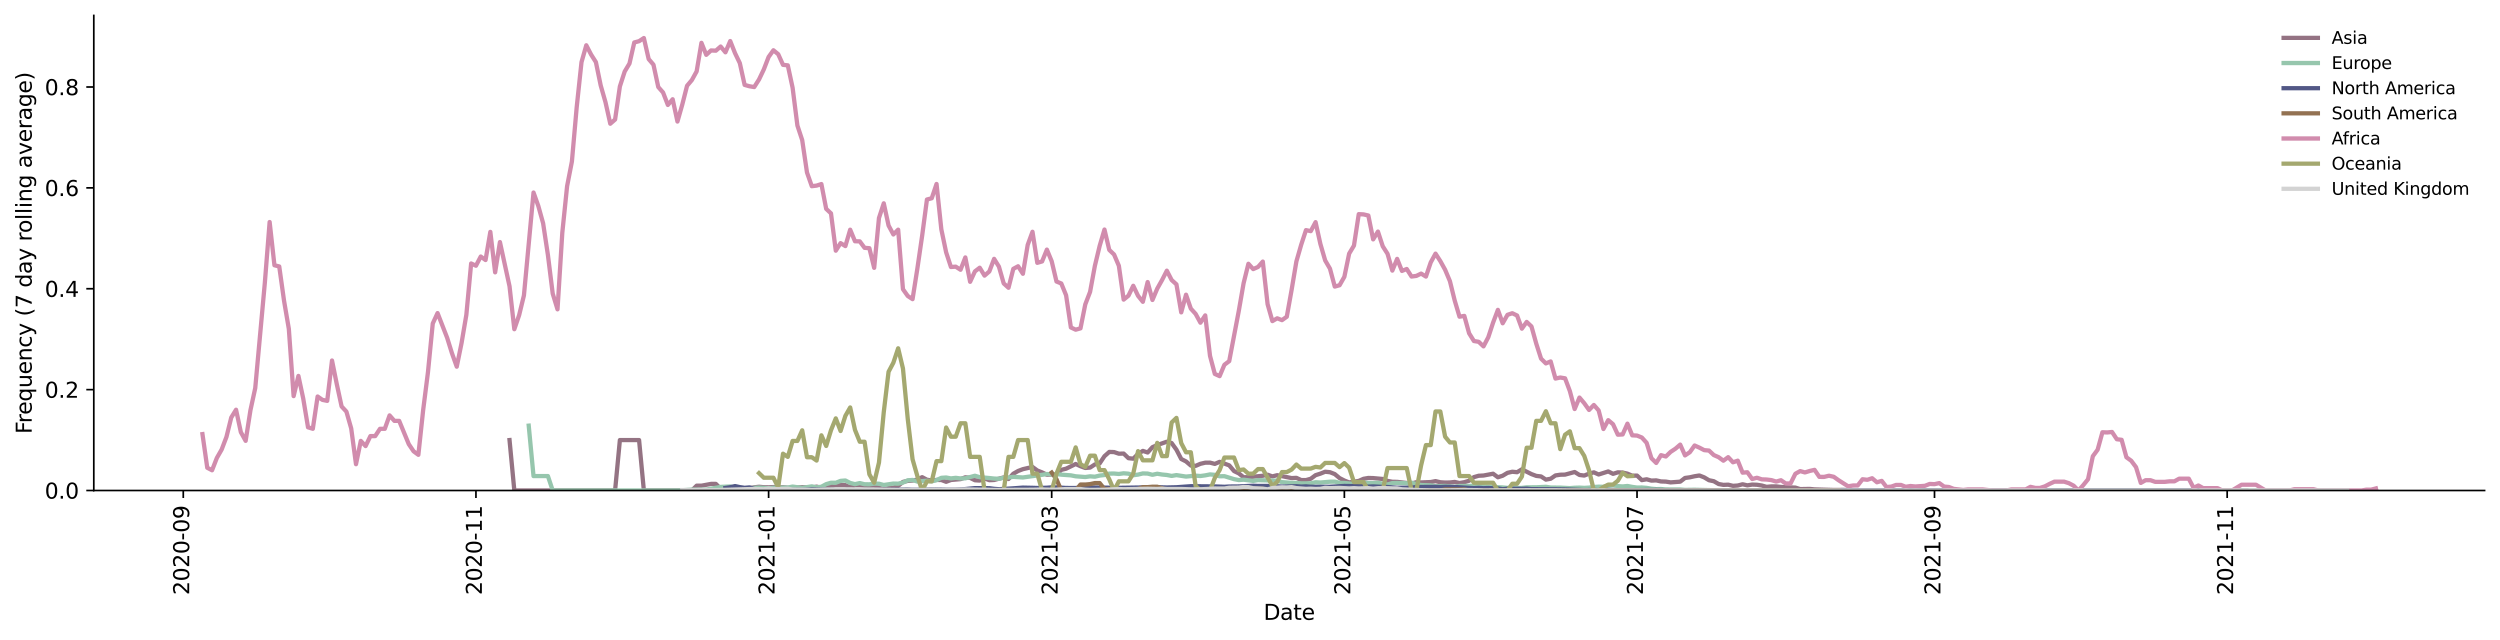 <?xml version="1.0" encoding="utf-8" standalone="no"?>
<!DOCTYPE svg PUBLIC "-//W3C//DTD SVG 1.1//EN"
  "http://www.w3.org/Graphics/SVG/1.1/DTD/svg11.dtd">
<svg height="298.621pt" version="1.1" viewBox="0 0 1166.981 298.621" width="1166.981pt" xmlns="http://www.w3.org/2000/svg" xmlns:xlink="http://www.w3.org/1999/xlink">
 <defs>
  <style type="text/css">*{stroke-linecap:butt;stroke-linejoin:round;}</style>
 </defs>
 <g id="figure_1">
  <g id="patch_1">
   <path d="M 0 298.621 
L 1166.981 298.621 
L 1166.981 0 
L 0 0 
z
" style="fill:#ffffff;"/>
  </g>
  <g id="axes_1">
   <g id="patch_2">
    <path d="M 43.781 228.96 
L 1159.781 228.96 
L 1159.781 7.2 
L 43.781 7.2 
z
" style="fill:#ffffff;"/>
   </g>
   <g id="matplotlib.axis_1">
    <g id="xtick_1">
     <g id="line2d_1">
      <defs>
       <path d="M 0 0 
L 0 3.5 
" id="m3c12683057" style="stroke:#000000;stroke-width:0.8;"/>
      </defs>
      <g>
       <use style="stroke:#000000;stroke-width:0.8;" x="85.55" xlink:href="#m3c12683057" y="228.96"/>
      </g>
     </g>
     <g id="text_1">
      <!-- 2020-09 -->
      <g transform="translate(88.309 277.743)rotate(-90)scale(0.1 -0.1)">
       <defs>
        <path d="M 1228 531 
L 3431 531 
L 3431 0 
L 469 0 
L 469 531 
Q 828 903 1448 1529 
Q 2069 2156 2228 2338 
Q 2531 2678 2651 2914 
Q 2772 3150 2772 3378 
Q 2772 3750 2511 3984 
Q 2250 4219 1831 4219 
Q 1534 4219 1204 4116 
Q 875 4013 500 3803 
L 500 4441 
Q 881 4594 1212 4672 
Q 1544 4750 1819 4750 
Q 2544 4750 2975 4387 
Q 3406 4025 3406 3419 
Q 3406 3131 3298 2873 
Q 3191 2616 2906 2266 
Q 2828 2175 2409 1742 
Q 1991 1309 1228 531 
z
" id="DejaVuSans-32" transform="scale(0.016)"/>
        <path d="M 2034 4250 
Q 1547 4250 1301 3770 
Q 1056 3291 1056 2328 
Q 1056 1369 1301 889 
Q 1547 409 2034 409 
Q 2525 409 2770 889 
Q 3016 1369 3016 2328 
Q 3016 3291 2770 3770 
Q 2525 4250 2034 4250 
z
M 2034 4750 
Q 2819 4750 3233 4129 
Q 3647 3509 3647 2328 
Q 3647 1150 3233 529 
Q 2819 -91 2034 -91 
Q 1250 -91 836 529 
Q 422 1150 422 2328 
Q 422 3509 836 4129 
Q 1250 4750 2034 4750 
z
" id="DejaVuSans-30" transform="scale(0.016)"/>
        <path d="M 313 2009 
L 1997 2009 
L 1997 1497 
L 313 1497 
L 313 2009 
z
" id="DejaVuSans-2d" transform="scale(0.016)"/>
        <path d="M 703 97 
L 703 672 
Q 941 559 1184 500 
Q 1428 441 1663 441 
Q 2288 441 2617 861 
Q 2947 1281 2994 2138 
Q 2813 1869 2534 1725 
Q 2256 1581 1919 1581 
Q 1219 1581 811 2004 
Q 403 2428 403 3163 
Q 403 3881 828 4315 
Q 1253 4750 1959 4750 
Q 2769 4750 3195 4129 
Q 3622 3509 3622 2328 
Q 3622 1225 3098 567 
Q 2575 -91 1691 -91 
Q 1453 -91 1209 -44 
Q 966 3 703 97 
z
M 1959 2075 
Q 2384 2075 2632 2365 
Q 2881 2656 2881 3163 
Q 2881 3666 2632 3958 
Q 2384 4250 1959 4250 
Q 1534 4250 1286 3958 
Q 1038 3666 1038 3163 
Q 1038 2656 1286 2365 
Q 1534 2075 1959 2075 
z
" id="DejaVuSans-39" transform="scale(0.016)"/>
       </defs>
       <use xlink:href="#DejaVuSans-32"/>
       <use x="63.623" xlink:href="#DejaVuSans-30"/>
       <use x="127.246" xlink:href="#DejaVuSans-32"/>
       <use x="190.869" xlink:href="#DejaVuSans-30"/>
       <use x="254.492" xlink:href="#DejaVuSans-2d"/>
       <use x="290.576" xlink:href="#DejaVuSans-30"/>
       <use x="354.199" xlink:href="#DejaVuSans-39"/>
      </g>
     </g>
    </g>
    <g id="xtick_2">
     <g id="line2d_2">
      <g>
       <use style="stroke:#000000;stroke-width:0.8;" x="222.167" xlink:href="#m3c12683057" y="228.96"/>
      </g>
     </g>
     <g id="text_2">
      <!-- 2020-11 -->
      <g transform="translate(224.926 277.743)rotate(-90)scale(0.1 -0.1)">
       <defs>
        <path d="M 794 531 
L 1825 531 
L 1825 4091 
L 703 3866 
L 703 4441 
L 1819 4666 
L 2450 4666 
L 2450 531 
L 3481 531 
L 3481 0 
L 794 0 
L 794 531 
z
" id="DejaVuSans-31" transform="scale(0.016)"/>
       </defs>
       <use xlink:href="#DejaVuSans-32"/>
       <use x="63.623" xlink:href="#DejaVuSans-30"/>
       <use x="127.246" xlink:href="#DejaVuSans-32"/>
       <use x="190.869" xlink:href="#DejaVuSans-30"/>
       <use x="254.492" xlink:href="#DejaVuSans-2d"/>
       <use x="290.576" xlink:href="#DejaVuSans-31"/>
       <use x="354.199" xlink:href="#DejaVuSans-31"/>
      </g>
     </g>
    </g>
    <g id="xtick_3">
     <g id="line2d_3">
      <g>
       <use style="stroke:#000000;stroke-width:0.8;" x="358.783" xlink:href="#m3c12683057" y="228.96"/>
      </g>
     </g>
     <g id="text_3">
      <!-- 2021-01 -->
      <g transform="translate(361.542 277.743)rotate(-90)scale(0.1 -0.1)">
       <use xlink:href="#DejaVuSans-32"/>
       <use x="63.623" xlink:href="#DejaVuSans-30"/>
       <use x="127.246" xlink:href="#DejaVuSans-32"/>
       <use x="190.869" xlink:href="#DejaVuSans-31"/>
       <use x="254.492" xlink:href="#DejaVuSans-2d"/>
       <use x="290.576" xlink:href="#DejaVuSans-30"/>
       <use x="354.199" xlink:href="#DejaVuSans-31"/>
      </g>
     </g>
    </g>
    <g id="xtick_4">
     <g id="line2d_4">
      <g>
       <use style="stroke:#000000;stroke-width:0.8;" x="490.92" xlink:href="#m3c12683057" y="228.96"/>
      </g>
     </g>
     <g id="text_4">
      <!-- 2021-03 -->
      <g transform="translate(493.68 277.743)rotate(-90)scale(0.1 -0.1)">
       <defs>
        <path d="M 2597 2516 
Q 3050 2419 3304 2112 
Q 3559 1806 3559 1356 
Q 3559 666 3084 287 
Q 2609 -91 1734 -91 
Q 1441 -91 1130 -33 
Q 819 25 488 141 
L 488 750 
Q 750 597 1062 519 
Q 1375 441 1716 441 
Q 2309 441 2620 675 
Q 2931 909 2931 1356 
Q 2931 1769 2642 2001 
Q 2353 2234 1838 2234 
L 1294 2234 
L 1294 2753 
L 1863 2753 
Q 2328 2753 2575 2939 
Q 2822 3125 2822 3475 
Q 2822 3834 2567 4026 
Q 2313 4219 1838 4219 
Q 1578 4219 1281 4162 
Q 984 4106 628 3988 
L 628 4550 
Q 988 4650 1302 4700 
Q 1616 4750 1894 4750 
Q 2613 4750 3031 4423 
Q 3450 4097 3450 3541 
Q 3450 3153 3228 2886 
Q 3006 2619 2597 2516 
z
" id="DejaVuSans-33" transform="scale(0.016)"/>
       </defs>
       <use xlink:href="#DejaVuSans-32"/>
       <use x="63.623" xlink:href="#DejaVuSans-30"/>
       <use x="127.246" xlink:href="#DejaVuSans-32"/>
       <use x="190.869" xlink:href="#DejaVuSans-31"/>
       <use x="254.492" xlink:href="#DejaVuSans-2d"/>
       <use x="290.576" xlink:href="#DejaVuSans-30"/>
       <use x="354.199" xlink:href="#DejaVuSans-33"/>
      </g>
     </g>
    </g>
    <g id="xtick_5">
     <g id="line2d_5">
      <g>
       <use style="stroke:#000000;stroke-width:0.8;" x="627.537" xlink:href="#m3c12683057" y="228.96"/>
      </g>
     </g>
     <g id="text_5">
      <!-- 2021-05 -->
      <g transform="translate(630.296 277.743)rotate(-90)scale(0.1 -0.1)">
       <defs>
        <path d="M 691 4666 
L 3169 4666 
L 3169 4134 
L 1269 4134 
L 1269 2991 
Q 1406 3038 1543 3061 
Q 1681 3084 1819 3084 
Q 2600 3084 3056 2656 
Q 3513 2228 3513 1497 
Q 3513 744 3044 326 
Q 2575 -91 1722 -91 
Q 1428 -91 1123 -41 
Q 819 9 494 109 
L 494 744 
Q 775 591 1075 516 
Q 1375 441 1709 441 
Q 2250 441 2565 725 
Q 2881 1009 2881 1497 
Q 2881 1984 2565 2268 
Q 2250 2553 1709 2553 
Q 1456 2553 1204 2497 
Q 953 2441 691 2322 
L 691 4666 
z
" id="DejaVuSans-35" transform="scale(0.016)"/>
       </defs>
       <use xlink:href="#DejaVuSans-32"/>
       <use x="63.623" xlink:href="#DejaVuSans-30"/>
       <use x="127.246" xlink:href="#DejaVuSans-32"/>
       <use x="190.869" xlink:href="#DejaVuSans-31"/>
       <use x="254.492" xlink:href="#DejaVuSans-2d"/>
       <use x="290.576" xlink:href="#DejaVuSans-30"/>
       <use x="354.199" xlink:href="#DejaVuSans-35"/>
      </g>
     </g>
    </g>
    <g id="xtick_6">
     <g id="line2d_6">
      <g>
       <use style="stroke:#000000;stroke-width:0.8;" x="764.153" xlink:href="#m3c12683057" y="228.96"/>
      </g>
     </g>
     <g id="text_6">
      <!-- 2021-07 -->
      <g transform="translate(766.913 277.743)rotate(-90)scale(0.1 -0.1)">
       <defs>
        <path d="M 525 4666 
L 3525 4666 
L 3525 4397 
L 1831 0 
L 1172 0 
L 2766 4134 
L 525 4134 
L 525 4666 
z
" id="DejaVuSans-37" transform="scale(0.016)"/>
       </defs>
       <use xlink:href="#DejaVuSans-32"/>
       <use x="63.623" xlink:href="#DejaVuSans-30"/>
       <use x="127.246" xlink:href="#DejaVuSans-32"/>
       <use x="190.869" xlink:href="#DejaVuSans-31"/>
       <use x="254.492" xlink:href="#DejaVuSans-2d"/>
       <use x="290.576" xlink:href="#DejaVuSans-30"/>
       <use x="354.199" xlink:href="#DejaVuSans-37"/>
      </g>
     </g>
    </g>
    <g id="xtick_7">
     <g id="line2d_7">
      <g>
       <use style="stroke:#000000;stroke-width:0.8;" x="903.009" xlink:href="#m3c12683057" y="228.96"/>
      </g>
     </g>
     <g id="text_7">
      <!-- 2021-09 -->
      <g transform="translate(905.769 277.743)rotate(-90)scale(0.1 -0.1)">
       <use xlink:href="#DejaVuSans-32"/>
       <use x="63.623" xlink:href="#DejaVuSans-30"/>
       <use x="127.246" xlink:href="#DejaVuSans-32"/>
       <use x="190.869" xlink:href="#DejaVuSans-31"/>
       <use x="254.492" xlink:href="#DejaVuSans-2d"/>
       <use x="290.576" xlink:href="#DejaVuSans-30"/>
       <use x="354.199" xlink:href="#DejaVuSans-39"/>
      </g>
     </g>
    </g>
    <g id="xtick_8">
     <g id="line2d_8">
      <g>
       <use style="stroke:#000000;stroke-width:0.8;" x="1039.626" xlink:href="#m3c12683057" y="228.96"/>
      </g>
     </g>
     <g id="text_8">
      <!-- 2021-11 -->
      <g transform="translate(1042.385 277.743)rotate(-90)scale(0.1 -0.1)">
       <use xlink:href="#DejaVuSans-32"/>
       <use x="63.623" xlink:href="#DejaVuSans-30"/>
       <use x="127.246" xlink:href="#DejaVuSans-32"/>
       <use x="190.869" xlink:href="#DejaVuSans-31"/>
       <use x="254.492" xlink:href="#DejaVuSans-2d"/>
       <use x="290.576" xlink:href="#DejaVuSans-31"/>
       <use x="354.199" xlink:href="#DejaVuSans-31"/>
      </g>
     </g>
    </g>
    <g id="text_9">
     <!-- Date -->
     <g transform="translate(589.83 289.341)scale(0.1 -0.1)">
      <defs>
       <path d="M 1259 4147 
L 1259 519 
L 2022 519 
Q 2988 519 3436 956 
Q 3884 1394 3884 2338 
Q 3884 3275 3436 3711 
Q 2988 4147 2022 4147 
L 1259 4147 
z
M 628 4666 
L 1925 4666 
Q 3281 4666 3915 4102 
Q 4550 3538 4550 2338 
Q 4550 1131 3912 565 
Q 3275 0 1925 0 
L 628 0 
L 628 4666 
z
" id="DejaVuSans-44" transform="scale(0.016)"/>
       <path d="M 2194 1759 
Q 1497 1759 1228 1600 
Q 959 1441 959 1056 
Q 959 750 1161 570 
Q 1363 391 1709 391 
Q 2188 391 2477 730 
Q 2766 1069 2766 1631 
L 2766 1759 
L 2194 1759 
z
M 3341 1997 
L 3341 0 
L 2766 0 
L 2766 531 
Q 2569 213 2275 61 
Q 1981 -91 1556 -91 
Q 1019 -91 701 211 
Q 384 513 384 1019 
Q 384 1609 779 1909 
Q 1175 2209 1959 2209 
L 2766 2209 
L 2766 2266 
Q 2766 2663 2505 2880 
Q 2244 3097 1772 3097 
Q 1472 3097 1187 3025 
Q 903 2953 641 2809 
L 641 3341 
Q 956 3463 1253 3523 
Q 1550 3584 1831 3584 
Q 2591 3584 2966 3190 
Q 3341 2797 3341 1997 
z
" id="DejaVuSans-61" transform="scale(0.016)"/>
       <path d="M 1172 4494 
L 1172 3500 
L 2356 3500 
L 2356 3053 
L 1172 3053 
L 1172 1153 
Q 1172 725 1289 603 
Q 1406 481 1766 481 
L 2356 481 
L 2356 0 
L 1766 0 
Q 1100 0 847 248 
Q 594 497 594 1153 
L 594 3053 
L 172 3053 
L 172 3500 
L 594 3500 
L 594 4494 
L 1172 4494 
z
" id="DejaVuSans-74" transform="scale(0.016)"/>
       <path d="M 3597 1894 
L 3597 1613 
L 953 1613 
Q 991 1019 1311 708 
Q 1631 397 2203 397 
Q 2534 397 2845 478 
Q 3156 559 3463 722 
L 3463 178 
Q 3153 47 2828 -22 
Q 2503 -91 2169 -91 
Q 1331 -91 842 396 
Q 353 884 353 1716 
Q 353 2575 817 3079 
Q 1281 3584 2069 3584 
Q 2775 3584 3186 3129 
Q 3597 2675 3597 1894 
z
M 3022 2063 
Q 3016 2534 2758 2815 
Q 2500 3097 2075 3097 
Q 1594 3097 1305 2825 
Q 1016 2553 972 2059 
L 3022 2063 
z
" id="DejaVuSans-65" transform="scale(0.016)"/>
      </defs>
      <use xlink:href="#DejaVuSans-44"/>
      <use x="77.002" xlink:href="#DejaVuSans-61"/>
      <use x="138.281" xlink:href="#DejaVuSans-74"/>
      <use x="177.49" xlink:href="#DejaVuSans-65"/>
     </g>
    </g>
   </g>
   <g id="matplotlib.axis_2">
    <g id="ytick_1">
     <g id="line2d_9">
      <defs>
       <path d="M 0 0 
L -3.5 0 
" id="m408c819dff" style="stroke:#000000;stroke-width:0.8;"/>
      </defs>
      <g>
       <use style="stroke:#000000;stroke-width:0.8;" x="43.781" xlink:href="#m408c819dff" y="228.96"/>
      </g>
     </g>
     <g id="text_10">
      <!-- 0.0 -->
      <g transform="translate(20.878 232.759)scale(0.1 -0.1)">
       <defs>
        <path d="M 684 794 
L 1344 794 
L 1344 0 
L 684 0 
L 684 794 
z
" id="DejaVuSans-2e" transform="scale(0.016)"/>
       </defs>
       <use xlink:href="#DejaVuSans-30"/>
       <use x="63.623" xlink:href="#DejaVuSans-2e"/>
       <use x="95.41" xlink:href="#DejaVuSans-30"/>
      </g>
     </g>
    </g>
    <g id="ytick_2">
     <g id="line2d_10">
      <g>
       <use style="stroke:#000000;stroke-width:0.8;" x="43.781" xlink:href="#m408c819dff" y="181.874"/>
      </g>
     </g>
     <g id="text_11">
      <!-- 0.2 -->
      <g transform="translate(20.878 185.673)scale(0.1 -0.1)">
       <use xlink:href="#DejaVuSans-30"/>
       <use x="63.623" xlink:href="#DejaVuSans-2e"/>
       <use x="95.41" xlink:href="#DejaVuSans-32"/>
      </g>
     </g>
    </g>
    <g id="ytick_3">
     <g id="line2d_11">
      <g>
       <use style="stroke:#000000;stroke-width:0.8;" x="43.781" xlink:href="#m408c819dff" y="134.788"/>
      </g>
     </g>
     <g id="text_12">
      <!-- 0.4 -->
      <g transform="translate(20.878 138.587)scale(0.1 -0.1)">
       <defs>
        <path d="M 2419 4116 
L 825 1625 
L 2419 1625 
L 2419 4116 
z
M 2253 4666 
L 3047 4666 
L 3047 1625 
L 3713 1625 
L 3713 1100 
L 3047 1100 
L 3047 0 
L 2419 0 
L 2419 1100 
L 313 1100 
L 313 1709 
L 2253 4666 
z
" id="DejaVuSans-34" transform="scale(0.016)"/>
       </defs>
       <use xlink:href="#DejaVuSans-30"/>
       <use x="63.623" xlink:href="#DejaVuSans-2e"/>
       <use x="95.41" xlink:href="#DejaVuSans-34"/>
      </g>
     </g>
    </g>
    <g id="ytick_4">
     <g id="line2d_12">
      <g>
       <use style="stroke:#000000;stroke-width:0.8;" x="43.781" xlink:href="#m408c819dff" y="87.702"/>
      </g>
     </g>
     <g id="text_13">
      <!-- 0.6 -->
      <g transform="translate(20.878 91.501)scale(0.1 -0.1)">
       <defs>
        <path d="M 2113 2584 
Q 1688 2584 1439 2293 
Q 1191 2003 1191 1497 
Q 1191 994 1439 701 
Q 1688 409 2113 409 
Q 2538 409 2786 701 
Q 3034 994 3034 1497 
Q 3034 2003 2786 2293 
Q 2538 2584 2113 2584 
z
M 3366 4563 
L 3366 3988 
Q 3128 4100 2886 4159 
Q 2644 4219 2406 4219 
Q 1781 4219 1451 3797 
Q 1122 3375 1075 2522 
Q 1259 2794 1537 2939 
Q 1816 3084 2150 3084 
Q 2853 3084 3261 2657 
Q 3669 2231 3669 1497 
Q 3669 778 3244 343 
Q 2819 -91 2113 -91 
Q 1303 -91 875 529 
Q 447 1150 447 2328 
Q 447 3434 972 4092 
Q 1497 4750 2381 4750 
Q 2619 4750 2861 4703 
Q 3103 4656 3366 4563 
z
" id="DejaVuSans-36" transform="scale(0.016)"/>
       </defs>
       <use xlink:href="#DejaVuSans-30"/>
       <use x="63.623" xlink:href="#DejaVuSans-2e"/>
       <use x="95.41" xlink:href="#DejaVuSans-36"/>
      </g>
     </g>
    </g>
    <g id="ytick_5">
     <g id="line2d_13">
      <g>
       <use style="stroke:#000000;stroke-width:0.8;" x="43.781" xlink:href="#m408c819dff" y="40.616"/>
      </g>
     </g>
     <g id="text_14">
      <!-- 0.8 -->
      <g transform="translate(20.878 44.415)scale(0.1 -0.1)">
       <defs>
        <path d="M 2034 2216 
Q 1584 2216 1326 1975 
Q 1069 1734 1069 1313 
Q 1069 891 1326 650 
Q 1584 409 2034 409 
Q 2484 409 2743 651 
Q 3003 894 3003 1313 
Q 3003 1734 2745 1975 
Q 2488 2216 2034 2216 
z
M 1403 2484 
Q 997 2584 770 2862 
Q 544 3141 544 3541 
Q 544 4100 942 4425 
Q 1341 4750 2034 4750 
Q 2731 4750 3128 4425 
Q 3525 4100 3525 3541 
Q 3525 3141 3298 2862 
Q 3072 2584 2669 2484 
Q 3125 2378 3379 2068 
Q 3634 1759 3634 1313 
Q 3634 634 3220 271 
Q 2806 -91 2034 -91 
Q 1263 -91 848 271 
Q 434 634 434 1313 
Q 434 1759 690 2068 
Q 947 2378 1403 2484 
z
M 1172 3481 
Q 1172 3119 1398 2916 
Q 1625 2713 2034 2713 
Q 2441 2713 2670 2916 
Q 2900 3119 2900 3481 
Q 2900 3844 2670 4047 
Q 2441 4250 2034 4250 
Q 1625 4250 1398 4047 
Q 1172 3844 1172 3481 
z
" id="DejaVuSans-38" transform="scale(0.016)"/>
       </defs>
       <use xlink:href="#DejaVuSans-30"/>
       <use x="63.623" xlink:href="#DejaVuSans-2e"/>
       <use x="95.41" xlink:href="#DejaVuSans-38"/>
      </g>
     </g>
    </g>
    <g id="text_15">
     <!-- Frequency (7 day rolling average) -->
     <g transform="translate(14.798 202.529)rotate(-90)scale(0.1 -0.1)">
      <defs>
       <path d="M 628 4666 
L 3309 4666 
L 3309 4134 
L 1259 4134 
L 1259 2759 
L 3109 2759 
L 3109 2228 
L 1259 2228 
L 1259 0 
L 628 0 
L 628 4666 
z
" id="DejaVuSans-46" transform="scale(0.016)"/>
       <path d="M 2631 2963 
Q 2534 3019 2420 3045 
Q 2306 3072 2169 3072 
Q 1681 3072 1420 2755 
Q 1159 2438 1159 1844 
L 1159 0 
L 581 0 
L 581 3500 
L 1159 3500 
L 1159 2956 
Q 1341 3275 1631 3429 
Q 1922 3584 2338 3584 
Q 2397 3584 2469 3576 
Q 2541 3569 2628 3553 
L 2631 2963 
z
" id="DejaVuSans-72" transform="scale(0.016)"/>
       <path d="M 947 1747 
Q 947 1113 1208 752 
Q 1469 391 1925 391 
Q 2381 391 2643 752 
Q 2906 1113 2906 1747 
Q 2906 2381 2643 2742 
Q 2381 3103 1925 3103 
Q 1469 3103 1208 2742 
Q 947 2381 947 1747 
z
M 2906 525 
Q 2725 213 2448 61 
Q 2172 -91 1784 -91 
Q 1150 -91 751 415 
Q 353 922 353 1747 
Q 353 2572 751 3078 
Q 1150 3584 1784 3584 
Q 2172 3584 2448 3432 
Q 2725 3281 2906 2969 
L 2906 3500 
L 3481 3500 
L 3481 -1331 
L 2906 -1331 
L 2906 525 
z
" id="DejaVuSans-71" transform="scale(0.016)"/>
       <path d="M 544 1381 
L 544 3500 
L 1119 3500 
L 1119 1403 
Q 1119 906 1312 657 
Q 1506 409 1894 409 
Q 2359 409 2629 706 
Q 2900 1003 2900 1516 
L 2900 3500 
L 3475 3500 
L 3475 0 
L 2900 0 
L 2900 538 
Q 2691 219 2414 64 
Q 2138 -91 1772 -91 
Q 1169 -91 856 284 
Q 544 659 544 1381 
z
M 1991 3584 
L 1991 3584 
z
" id="DejaVuSans-75" transform="scale(0.016)"/>
       <path d="M 3513 2113 
L 3513 0 
L 2938 0 
L 2938 2094 
Q 2938 2591 2744 2837 
Q 2550 3084 2163 3084 
Q 1697 3084 1428 2787 
Q 1159 2491 1159 1978 
L 1159 0 
L 581 0 
L 581 3500 
L 1159 3500 
L 1159 2956 
Q 1366 3272 1645 3428 
Q 1925 3584 2291 3584 
Q 2894 3584 3203 3211 
Q 3513 2838 3513 2113 
z
" id="DejaVuSans-6e" transform="scale(0.016)"/>
       <path d="M 3122 3366 
L 3122 2828 
Q 2878 2963 2633 3030 
Q 2388 3097 2138 3097 
Q 1578 3097 1268 2742 
Q 959 2388 959 1747 
Q 959 1106 1268 751 
Q 1578 397 2138 397 
Q 2388 397 2633 464 
Q 2878 531 3122 666 
L 3122 134 
Q 2881 22 2623 -34 
Q 2366 -91 2075 -91 
Q 1284 -91 818 406 
Q 353 903 353 1747 
Q 353 2603 823 3093 
Q 1294 3584 2113 3584 
Q 2378 3584 2631 3529 
Q 2884 3475 3122 3366 
z
" id="DejaVuSans-63" transform="scale(0.016)"/>
       <path d="M 2059 -325 
Q 1816 -950 1584 -1140 
Q 1353 -1331 966 -1331 
L 506 -1331 
L 506 -850 
L 844 -850 
Q 1081 -850 1212 -737 
Q 1344 -625 1503 -206 
L 1606 56 
L 191 3500 
L 800 3500 
L 1894 763 
L 2988 3500 
L 3597 3500 
L 2059 -325 
z
" id="DejaVuSans-79" transform="scale(0.016)"/>
       <path id="DejaVuSans-20" transform="scale(0.016)"/>
       <path d="M 1984 4856 
Q 1566 4138 1362 3434 
Q 1159 2731 1159 2009 
Q 1159 1288 1364 580 
Q 1569 -128 1984 -844 
L 1484 -844 
Q 1016 -109 783 600 
Q 550 1309 550 2009 
Q 550 2706 781 3412 
Q 1013 4119 1484 4856 
L 1984 4856 
z
" id="DejaVuSans-28" transform="scale(0.016)"/>
       <path d="M 2906 2969 
L 2906 4863 
L 3481 4863 
L 3481 0 
L 2906 0 
L 2906 525 
Q 2725 213 2448 61 
Q 2172 -91 1784 -91 
Q 1150 -91 751 415 
Q 353 922 353 1747 
Q 353 2572 751 3078 
Q 1150 3584 1784 3584 
Q 2172 3584 2448 3432 
Q 2725 3281 2906 2969 
z
M 947 1747 
Q 947 1113 1208 752 
Q 1469 391 1925 391 
Q 2381 391 2643 752 
Q 2906 1113 2906 1747 
Q 2906 2381 2643 2742 
Q 2381 3103 1925 3103 
Q 1469 3103 1208 2742 
Q 947 2381 947 1747 
z
" id="DejaVuSans-64" transform="scale(0.016)"/>
       <path d="M 1959 3097 
Q 1497 3097 1228 2736 
Q 959 2375 959 1747 
Q 959 1119 1226 758 
Q 1494 397 1959 397 
Q 2419 397 2687 759 
Q 2956 1122 2956 1747 
Q 2956 2369 2687 2733 
Q 2419 3097 1959 3097 
z
M 1959 3584 
Q 2709 3584 3137 3096 
Q 3566 2609 3566 1747 
Q 3566 888 3137 398 
Q 2709 -91 1959 -91 
Q 1206 -91 779 398 
Q 353 888 353 1747 
Q 353 2609 779 3096 
Q 1206 3584 1959 3584 
z
" id="DejaVuSans-6f" transform="scale(0.016)"/>
       <path d="M 603 4863 
L 1178 4863 
L 1178 0 
L 603 0 
L 603 4863 
z
" id="DejaVuSans-6c" transform="scale(0.016)"/>
       <path d="M 603 3500 
L 1178 3500 
L 1178 0 
L 603 0 
L 603 3500 
z
M 603 4863 
L 1178 4863 
L 1178 4134 
L 603 4134 
L 603 4863 
z
" id="DejaVuSans-69" transform="scale(0.016)"/>
       <path d="M 2906 1791 
Q 2906 2416 2648 2759 
Q 2391 3103 1925 3103 
Q 1463 3103 1205 2759 
Q 947 2416 947 1791 
Q 947 1169 1205 825 
Q 1463 481 1925 481 
Q 2391 481 2648 825 
Q 2906 1169 2906 1791 
z
M 3481 434 
Q 3481 -459 3084 -895 
Q 2688 -1331 1869 -1331 
Q 1566 -1331 1297 -1286 
Q 1028 -1241 775 -1147 
L 775 -588 
Q 1028 -725 1275 -790 
Q 1522 -856 1778 -856 
Q 2344 -856 2625 -561 
Q 2906 -266 2906 331 
L 2906 616 
Q 2728 306 2450 153 
Q 2172 0 1784 0 
Q 1141 0 747 490 
Q 353 981 353 1791 
Q 353 2603 747 3093 
Q 1141 3584 1784 3584 
Q 2172 3584 2450 3431 
Q 2728 3278 2906 2969 
L 2906 3500 
L 3481 3500 
L 3481 434 
z
" id="DejaVuSans-67" transform="scale(0.016)"/>
       <path d="M 191 3500 
L 800 3500 
L 1894 563 
L 2988 3500 
L 3597 3500 
L 2284 0 
L 1503 0 
L 191 3500 
z
" id="DejaVuSans-76" transform="scale(0.016)"/>
       <path d="M 513 4856 
L 1013 4856 
Q 1481 4119 1714 3412 
Q 1947 2706 1947 2009 
Q 1947 1309 1714 600 
Q 1481 -109 1013 -844 
L 513 -844 
Q 928 -128 1133 580 
Q 1338 1288 1338 2009 
Q 1338 2731 1133 3434 
Q 928 4138 513 4856 
z
" id="DejaVuSans-29" transform="scale(0.016)"/>
      </defs>
      <use xlink:href="#DejaVuSans-46"/>
      <use x="50.27" xlink:href="#DejaVuSans-72"/>
      <use x="89.133" xlink:href="#DejaVuSans-65"/>
      <use x="150.656" xlink:href="#DejaVuSans-71"/>
      <use x="214.133" xlink:href="#DejaVuSans-75"/>
      <use x="277.512" xlink:href="#DejaVuSans-65"/>
      <use x="339.035" xlink:href="#DejaVuSans-6e"/>
      <use x="402.414" xlink:href="#DejaVuSans-63"/>
      <use x="457.395" xlink:href="#DejaVuSans-79"/>
      <use x="516.574" xlink:href="#DejaVuSans-20"/>
      <use x="548.361" xlink:href="#DejaVuSans-28"/>
      <use x="587.375" xlink:href="#DejaVuSans-37"/>
      <use x="650.998" xlink:href="#DejaVuSans-20"/>
      <use x="682.785" xlink:href="#DejaVuSans-64"/>
      <use x="746.262" xlink:href="#DejaVuSans-61"/>
      <use x="807.541" xlink:href="#DejaVuSans-79"/>
      <use x="866.721" xlink:href="#DejaVuSans-20"/>
      <use x="898.508" xlink:href="#DejaVuSans-72"/>
      <use x="937.371" xlink:href="#DejaVuSans-6f"/>
      <use x="998.553" xlink:href="#DejaVuSans-6c"/>
      <use x="1026.336" xlink:href="#DejaVuSans-6c"/>
      <use x="1054.119" xlink:href="#DejaVuSans-69"/>
      <use x="1081.902" xlink:href="#DejaVuSans-6e"/>
      <use x="1145.281" xlink:href="#DejaVuSans-67"/>
      <use x="1208.758" xlink:href="#DejaVuSans-20"/>
      <use x="1240.545" xlink:href="#DejaVuSans-61"/>
      <use x="1301.824" xlink:href="#DejaVuSans-76"/>
      <use x="1361.004" xlink:href="#DejaVuSans-65"/>
      <use x="1422.527" xlink:href="#DejaVuSans-72"/>
      <use x="1463.641" xlink:href="#DejaVuSans-61"/>
      <use x="1524.92" xlink:href="#DejaVuSans-67"/>
      <use x="1588.396" xlink:href="#DejaVuSans-65"/>
      <use x="1649.92" xlink:href="#DejaVuSans-29"/>
     </g>
    </g>
   </g>
   <g id="line2d_14">
    <path clip-path="url(#p6b4d094200)" d="M 237.844 205.417 
L 240.083 228.96 
L 287.115 228.96 
L 289.355 205.417 
L 298.313 205.417 
L 300.553 228.96 
L 322.949 228.96 
L 325.189 226.718 
L 327.428 226.718 
L 331.908 225.884 
L 334.147 225.884 
L 336.387 228.126 
L 338.627 228.126 
L 343.106 228.96 
L 345.345 228.412 
L 347.585 228.006 
L 349.825 227.892 
L 352.064 227.477 
L 354.304 227.218 
L 356.543 227.433 
L 358.783 227.479 
L 361.023 227.356 
L 363.262 227.468 
L 365.502 227.45 
L 367.742 227.697 
L 369.981 228.058 
L 372.221 227.592 
L 374.46 227.406 
L 378.94 227.642 
L 381.179 227.151 
L 383.419 227.712 
L 385.658 226.97 
L 387.898 227.097 
L 390.138 226.31 
L 392.377 226.453 
L 394.617 226.438 
L 396.857 227.512 
L 399.096 226.556 
L 401.336 226.538 
L 403.575 226.8 
L 408.055 226.742 
L 410.294 227.697 
L 412.534 228.246 
L 414.773 227.861 
L 417.013 227.61 
L 419.253 226.808 
L 421.492 224.952 
L 423.732 224.478 
L 425.971 224.307 
L 428.211 223.868 
L 430.451 222.741 
L 432.69 223.941 
L 434.93 224.287 
L 437.17 224.033 
L 439.409 224.053 
L 441.649 224.9 
L 443.888 224.047 
L 448.368 223.654 
L 450.607 222.805 
L 452.847 223.065 
L 455.086 224.178 
L 457.326 224.319 
L 459.566 223.332 
L 461.805 224.145 
L 464.045 224.054 
L 468.524 222.86 
L 470.764 223.596 
L 473.003 221.135 
L 475.243 219.855 
L 477.483 219.001 
L 481.962 217.976 
L 484.201 219.621 
L 486.441 220.512 
L 488.681 221.594 
L 490.92 221.5 
L 493.16 221.568 
L 495.4 219.326 
L 497.639 218.783 
L 502.118 216.598 
L 504.358 217.623 
L 506.598 218.445 
L 508.837 218.265 
L 511.077 216.801 
L 513.316 216.305 
L 515.556 212.951 
L 517.796 210.959 
L 520.035 211.026 
L 522.275 211.783 
L 524.515 211.722 
L 526.754 213.87 
L 528.994 214.114 
L 531.233 211.899 
L 533.473 210.476 
L 535.713 211.22 
L 537.952 208.739 
L 540.192 207.753 
L 544.671 206.186 
L 546.911 206.815 
L 549.15 209.921 
L 551.39 214.263 
L 553.63 215.396 
L 555.869 217.314 
L 558.109 217.458 
L 560.348 216.502 
L 562.588 215.982 
L 564.828 215.956 
L 567.067 216.547 
L 569.307 215.594 
L 573.786 217.224 
L 576.026 219.88 
L 578.265 220.973 
L 580.505 222.779 
L 582.745 222.746 
L 589.463 222.085 
L 591.703 221.599 
L 593.943 222.383 
L 596.182 221.811 
L 602.901 223.169 
L 605.141 223.059 
L 607.38 224.09 
L 609.62 224.105 
L 611.86 223.478 
L 614.099 221.81 
L 616.339 221.1 
L 618.578 220.201 
L 620.818 220.424 
L 623.058 221.302 
L 625.297 223.171 
L 627.537 224.311 
L 629.776 225.203 
L 634.256 224.491 
L 636.495 223.503 
L 638.735 223.111 
L 640.975 223.173 
L 645.454 223.583 
L 647.693 224.479 
L 649.933 224.89 
L 652.173 224.933 
L 658.891 225.71 
L 661.131 225.099 
L 663.371 225.196 
L 667.85 225.018 
L 670.089 224.586 
L 672.329 225.112 
L 674.569 225.258 
L 676.808 225.218 
L 679.048 224.966 
L 681.288 225.479 
L 683.527 225.078 
L 685.767 224.414 
L 688.006 222.716 
L 690.246 222.076 
L 692.486 221.97 
L 696.965 221.131 
L 699.204 222.783 
L 701.444 222.06 
L 703.684 220.72 
L 705.923 220.21 
L 708.163 220.417 
L 710.403 219.081 
L 714.882 221.313 
L 717.121 222.146 
L 719.361 222.403 
L 721.601 223.876 
L 723.84 223.476 
L 726.08 221.933 
L 728.319 221.596 
L 730.559 221.545 
L 735.038 220.331 
L 737.278 221.707 
L 739.518 221.987 
L 741.757 221.097 
L 743.997 220.485 
L 746.236 221.486 
L 750.716 220.067 
L 752.955 221.185 
L 755.195 220.486 
L 757.434 220.592 
L 759.674 221.098 
L 761.914 222.057 
L 764.153 222.004 
L 766.393 224.114 
L 768.633 223.731 
L 770.872 224.342 
L 773.112 224.243 
L 775.351 224.738 
L 777.591 224.814 
L 779.831 225.172 
L 784.31 224.842 
L 786.549 223.108 
L 788.789 222.805 
L 791.029 222.308 
L 793.268 221.953 
L 795.508 222.835 
L 797.748 224.172 
L 799.987 224.631 
L 802.227 225.931 
L 804.466 226.34 
L 806.706 226.246 
L 808.946 226.786 
L 811.185 226.637 
L 813.425 226.057 
L 815.664 226.56 
L 817.904 226.199 
L 820.144 226.284 
L 822.383 226.637 
L 824.623 227.26 
L 826.863 227.053 
L 829.102 227.049 
L 831.342 227.312 
L 838.061 227.615 
L 840.3 228.307 
L 844.779 228.222 
L 847.019 228.443 
L 855.978 228.705 
L 860.457 228.678 
L 871.655 228.88 
L 882.853 228.873 
L 903.009 228.96 
L 920.926 228.854 
L 923.166 228.912 
L 927.645 228.863 
L 1048.584 228.873 
L 1048.584 228.873 
" style="fill:none;stroke:#947383;stroke-linecap:square;stroke-width:2;"/>
   </g>
   <g id="line2d_15">
    <path clip-path="url(#p6b4d094200)" d="M 246.802 198.69 
L 249.042 222.233 
L 255.761 222.233 
L 258 228.96 
L 316.23 228.96 
L 322.949 228.549 
L 329.668 228.521 
L 336.387 227.287 
L 340.866 227.073 
L 343.106 227.736 
L 347.585 228.101 
L 352.064 227.705 
L 354.304 227.573 
L 358.783 227.885 
L 361.023 227.664 
L 367.742 227.57 
L 369.981 227.129 
L 374.46 227.735 
L 378.94 227.027 
L 381.179 227.496 
L 383.419 227.203 
L 385.658 225.998 
L 387.898 225.342 
L 390.138 225.357 
L 392.377 224.474 
L 394.617 224.289 
L 396.857 225.441 
L 399.096 226.005 
L 401.336 225.494 
L 403.575 226.054 
L 405.815 226.077 
L 408.055 225.758 
L 410.294 225.797 
L 412.534 226.389 
L 417.013 225.725 
L 419.253 225.776 
L 421.492 225.269 
L 423.732 224.202 
L 425.971 224.031 
L 428.211 224.787 
L 432.69 224.385 
L 434.93 224.696 
L 437.17 224.122 
L 439.409 223.046 
L 441.649 222.901 
L 443.888 223.317 
L 446.128 223.051 
L 448.368 223.335 
L 450.607 223.278 
L 455.086 222.074 
L 457.326 222.736 
L 461.805 223.141 
L 464.045 223.386 
L 466.285 223.49 
L 468.524 223.016 
L 470.764 222.864 
L 473.003 222.599 
L 477.483 222.878 
L 486.441 221.642 
L 488.681 221.269 
L 490.92 221.457 
L 493.16 221.252 
L 495.4 221.572 
L 499.879 221.889 
L 502.118 222.334 
L 506.598 222.673 
L 508.837 222.351 
L 511.077 222.52 
L 513.316 221.995 
L 515.556 221.738 
L 517.796 221.07 
L 520.035 221.047 
L 522.275 221.241 
L 524.515 220.932 
L 526.754 221.114 
L 528.994 221.825 
L 531.233 221.536 
L 533.473 220.993 
L 535.713 221.06 
L 537.952 221.632 
L 540.192 221.138 
L 542.431 221.507 
L 544.671 221.718 
L 546.911 222.156 
L 549.15 221.776 
L 553.63 222.461 
L 558.109 222.032 
L 560.348 222.203 
L 562.588 221.897 
L 564.828 221.451 
L 567.067 221.655 
L 569.307 222.325 
L 571.546 222.277 
L 576.026 223.66 
L 578.265 224.085 
L 580.505 223.924 
L 584.984 224.48 
L 587.224 224.122 
L 596.182 224.376 
L 598.422 225.063 
L 602.901 225.405 
L 605.141 225.442 
L 607.38 225.617 
L 611.86 225.594 
L 614.099 225.112 
L 616.339 225.241 
L 620.818 224.859 
L 623.058 224.829 
L 625.297 225.399 
L 627.537 225.448 
L 632.016 225.896 
L 636.495 225.37 
L 640.975 225.522 
L 643.214 225.373 
L 647.693 226.162 
L 649.933 225.497 
L 652.173 225.433 
L 656.652 225.565 
L 658.891 225.281 
L 661.131 226.03 
L 663.371 226.406 
L 667.85 226.565 
L 670.089 226.954 
L 674.569 226.821 
L 679.048 227.294 
L 681.288 226.871 
L 685.767 226.831 
L 690.246 226.695 
L 694.725 227.215 
L 701.444 227.533 
L 703.684 227.746 
L 705.923 227.71 
L 708.163 227.815 
L 710.403 227.748 
L 712.642 227.485 
L 717.121 227.461 
L 721.601 227.241 
L 723.84 227.568 
L 728.319 227.618 
L 732.799 227.852 
L 735.038 227.674 
L 737.278 227.615 
L 739.518 227.736 
L 741.757 227.609 
L 743.997 227.325 
L 746.236 227.177 
L 748.476 227.246 
L 750.716 226.683 
L 752.955 226.57 
L 755.195 226.906 
L 757.434 227.073 
L 759.674 226.854 
L 761.914 227.283 
L 764.153 227.589 
L 766.393 227.56 
L 768.633 227.742 
L 770.872 228.123 
L 773.112 228.324 
L 775.351 228.271 
L 777.591 228.46 
L 784.31 228.494 
L 786.549 228.674 
L 791.029 228.608 
L 802.227 228.878 
L 808.946 228.824 
L 840.3 228.951 
L 851.498 228.941 
L 862.696 228.941 
L 1095.616 228.951 
L 1095.616 228.951 
" style="fill:none;stroke:#96c6ad;stroke-linecap:square;stroke-width:2;"/>
   </g>
   <g id="line2d_16">
    <path clip-path="url(#p6b4d094200)" d="M 338.627 227.793 
L 340.866 227.439 
L 343.106 226.898 
L 345.345 227.388 
L 347.585 227.711 
L 349.825 227.514 
L 352.064 228.222 
L 354.304 228.763 
L 374.46 228.666 
L 378.94 228.436 
L 390.138 228.617 
L 394.617 228.64 
L 399.096 228.834 
L 403.575 228.737 
L 423.732 228.548 
L 425.971 228.652 
L 437.17 228.52 
L 441.649 228.596 
L 446.128 228.597 
L 448.368 228.515 
L 455.086 227.849 
L 461.805 227.878 
L 464.045 228.192 
L 466.285 228.36 
L 473.003 227.949 
L 477.483 227.62 
L 481.962 227.712 
L 484.201 227.79 
L 488.681 227.67 
L 490.92 227.493 
L 493.16 227.522 
L 497.639 227.781 
L 502.118 227.791 
L 508.837 227.509 
L 513.316 227.613 
L 522.275 227.712 
L 540.192 227.432 
L 544.671 227.551 
L 549.15 227.449 
L 555.869 226.962 
L 567.067 227.064 
L 571.546 227.235 
L 573.786 227.107 
L 578.265 227.064 
L 584.984 226.743 
L 587.224 226.841 
L 591.703 226.829 
L 593.943 227.11 
L 596.182 226.982 
L 598.422 227.135 
L 605.141 226.961 
L 607.38 227.138 
L 609.62 227.028 
L 611.86 227.218 
L 616.339 227.246 
L 620.818 227.224 
L 627.537 226.842 
L 636.495 226.979 
L 638.735 227.146 
L 640.975 227.06 
L 645.454 227.293 
L 647.693 227.346 
L 652.173 227.688 
L 656.652 227.678 
L 658.891 227.589 
L 661.131 227.34 
L 670.089 227.279 
L 672.329 227.363 
L 674.569 227.24 
L 679.048 227.317 
L 688.006 227.867 
L 690.246 227.728 
L 692.486 227.889 
L 694.725 227.81 
L 699.204 228.002 
L 701.444 228.367 
L 703.684 228.123 
L 710.403 228.19 
L 712.642 228.097 
L 714.882 228.323 
L 726.08 228.392 
L 730.559 228.469 
L 739.518 228.773 
L 743.997 228.702 
L 746.236 228.776 
L 750.716 228.663 
L 755.195 228.828 
L 773.112 228.711 
L 782.07 228.888 
L 1028.428 228.954 
L 1028.428 228.954 
" style="fill:none;stroke:#525886;stroke-linecap:square;stroke-width:2;"/>
   </g>
   <g id="line2d_17">
    <path clip-path="url(#p6b4d094200)" d="M 490.92 220.589 
L 493.16 223.728 
L 495.4 228.96 
L 502.118 228.96 
L 504.358 226.19 
L 506.598 226.19 
L 508.837 225.986 
L 511.077 225.498 
L 513.316 225.498 
L 515.556 228.267 
L 517.796 228.267 
L 520.035 228.472 
L 522.275 228.96 
L 528.994 228.96 
L 531.233 228.268 
L 533.473 227.396 
L 535.713 227.396 
L 537.952 227.208 
L 540.192 227.208 
L 542.431 227.9 
L 544.671 228.772 
L 546.911 228.772 
L 549.15 228.96 
L 555.869 228.96 
L 558.109 228.691 
L 569.307 228.735 
L 571.546 228.455 
L 578.265 228.455 
L 580.505 227.862 
L 582.745 228.141 
L 589.463 228.141 
L 591.703 228.96 
L 609.62 228.96 
L 611.86 228.571 
L 620.818 228.571 
L 623.058 228.96 
L 672.329 228.96 
L 674.569 228.448 
L 683.527 228.448 
L 685.767 228.96 
L 743.997 228.96 
L 746.236 228.844 
L 755.195 228.844 
L 757.434 228.96 
L 858.217 228.878 
L 858.217 228.878 
" style="fill:none;stroke:#937252;stroke-linecap:square;stroke-width:2;"/>
   </g>
   <g id="line2d_18">
    <path clip-path="url(#p6b4d094200)" d="M 94.509 202.647 
L 96.748 218.343 
L 98.988 219.516 
L 101.227 213.761 
L 103.467 209.837 
L 105.707 203.952 
L 107.946 194.897 
L 110.186 191.261 
L 112.425 201.725 
L 114.665 205.782 
L 116.905 191.488 
L 119.144 181.155 
L 123.624 132.03 
L 125.863 103.645 
L 128.103 123.824 
L 130.342 124.378 
L 132.582 140.354 
L 134.822 153.51 
L 137.061 184.901 
L 139.301 175.484 
L 141.54 186.009 
L 143.78 199.462 
L 146.02 200.154 
L 148.259 185.087 
L 150.499 186.656 
L 152.739 187.118 
L 154.978 168.284 
L 157.218 179.363 
L 159.457 189.722 
L 161.697 192.136 
L 163.937 199.984 
L 166.176 216.678 
L 168.416 205.812 
L 170.655 208.224 
L 172.895 203.567 
L 175.135 203.567 
L 177.374 200.168 
L 179.614 200.168 
L 181.853 193.904 
L 184.093 196.46 
L 186.333 196.46 
L 190.812 207.326 
L 193.052 210.655 
L 195.291 212.303 
L 197.531 191.376 
L 199.77 173.719 
L 202.01 151.006 
L 204.25 146.148 
L 208.729 157.69 
L 210.968 164.884 
L 213.208 171.162 
L 215.448 160.144 
L 217.687 146.96 
L 219.927 122.993 
L 222.167 124.039 
L 224.406 119.753 
L 226.646 121.377 
L 228.885 108.248 
L 231.125 127.125 
L 233.365 112.999 
L 237.844 133.63 
L 240.083 153.665 
L 242.323 147.12 
L 244.563 137.908 
L 249.042 89.875 
L 251.282 96.153 
L 253.521 104.225 
L 255.761 119.043 
L 258 137.04 
L 260.24 144.391 
L 262.48 108.605 
L 264.719 86.893 
L 266.959 75.402 
L 269.198 50.048 
L 271.438 29.028 
L 273.678 21.139 
L 275.917 25.465 
L 278.157 28.997 
L 280.397 39.863 
L 282.636 47.71 
L 284.876 57.751 
L 287.115 55.794 
L 289.355 40.347 
L 291.595 33.405 
L 293.834 29.652 
L 296.074 19.821 
L 298.313 19.222 
L 300.553 17.76 
L 302.793 27.57 
L 305.032 30.202 
L 307.272 40.623 
L 309.512 43.18 
L 311.751 48.989 
L 313.991 46.335 
L 316.23 56.73 
L 318.47 48.862 
L 320.71 40.043 
L 322.949 37.388 
L 325.189 33.322 
L 327.428 19.997 
L 329.668 25.593 
L 331.908 23.546 
L 334.147 23.663 
L 336.387 21.721 
L 338.627 24.418 
L 340.866 19.166 
L 343.106 24.817 
L 345.345 29.473 
L 347.585 39.636 
L 349.825 40.263 
L 352.064 40.634 
L 354.304 37.1 
L 356.543 32.399 
L 358.783 26.583 
L 361.023 23.468 
L 363.262 25.297 
L 365.502 30.266 
L 367.742 30.504 
L 369.981 40.956 
L 372.221 58.597 
L 374.46 65.406 
L 376.7 80.53 
L 378.94 86.912 
L 381.179 86.642 
L 383.419 85.921 
L 385.658 97.492 
L 387.898 99.601 
L 390.138 117.014 
L 392.377 113.493 
L 394.617 114.87 
L 396.857 107.218 
L 399.096 112.614 
L 401.336 112.672 
L 403.575 115.683 
L 405.815 115.852 
L 408.055 125.024 
L 410.294 101.773 
L 412.534 94.91 
L 414.773 105.25 
L 417.013 109.446 
L 419.253 107.214 
L 421.492 134.995 
L 423.732 138.163 
L 425.971 139.634 
L 428.211 125.414 
L 430.451 110.032 
L 432.69 93.136 
L 434.93 92.543 
L 437.17 85.885 
L 439.409 107.07 
L 441.649 117.794 
L 443.888 124.626 
L 446.128 124.481 
L 448.368 125.922 
L 450.607 120.169 
L 452.847 131.545 
L 455.086 126.683 
L 457.326 124.97 
L 459.566 128.657 
L 461.805 126.722 
L 464.045 120.83 
L 466.285 124.452 
L 468.524 132.305 
L 470.764 134.325 
L 473.003 125.502 
L 475.243 124.29 
L 477.483 127.796 
L 479.722 114.317 
L 481.962 108.192 
L 484.201 122.684 
L 486.441 122.036 
L 488.681 116.517 
L 490.92 121.957 
L 493.16 131.408 
L 495.4 132.325 
L 497.639 137.82 
L 499.879 152.85 
L 502.118 153.897 
L 504.358 153.278 
L 506.598 142.091 
L 508.837 136.256 
L 511.077 124.101 
L 513.316 114.761 
L 515.556 107.15 
L 517.796 116.654 
L 520.035 118.805 
L 522.275 124.069 
L 524.515 139.851 
L 526.754 138.029 
L 528.994 133.405 
L 531.233 138.092 
L 533.473 140.879 
L 535.713 131.667 
L 537.952 140.024 
L 540.192 134.726 
L 542.431 130.741 
L 544.671 126.355 
L 546.911 130.715 
L 549.15 132.735 
L 551.39 145.814 
L 553.63 137.566 
L 555.869 144.068 
L 558.109 146.524 
L 560.348 150.633 
L 562.588 147.232 
L 564.828 166.138 
L 567.067 174.546 
L 569.307 175.579 
L 571.546 170.272 
L 573.786 168.578 
L 578.265 145.085 
L 580.505 132.192 
L 582.745 123.131 
L 584.984 125.61 
L 587.224 124.626 
L 589.463 122.102 
L 591.703 141.997 
L 593.943 149.887 
L 596.182 148.579 
L 598.422 149.438 
L 600.661 147.844 
L 602.901 135.374 
L 605.141 122.041 
L 607.38 114.262 
L 609.62 107.425 
L 611.86 107.89 
L 614.099 103.699 
L 616.339 113.859 
L 618.578 121.566 
L 620.818 125.414 
L 623.058 133.773 
L 625.297 133.148 
L 627.537 129.21 
L 629.776 118.382 
L 632.016 114.645 
L 634.256 99.965 
L 636.495 100.08 
L 638.735 100.607 
L 640.975 111.739 
L 643.214 108.103 
L 645.454 114.96 
L 647.693 118.478 
L 649.933 126.312 
L 652.173 120.847 
L 654.412 126.462 
L 656.652 125.569 
L 658.891 129.081 
L 661.131 128.792 
L 663.371 127.717 
L 665.61 129.102 
L 667.85 122.498 
L 670.089 118.393 
L 672.329 121.875 
L 674.569 125.922 
L 676.808 131.239 
L 679.048 140.302 
L 681.288 147.827 
L 683.527 147.462 
L 685.767 155.572 
L 688.006 159.186 
L 690.246 159.551 
L 692.486 161.686 
L 694.725 157.409 
L 696.965 150.589 
L 699.204 144.649 
L 701.444 150.899 
L 703.684 146.962 
L 705.923 146.21 
L 708.163 147.279 
L 710.403 153.418 
L 712.642 150.277 
L 714.882 152.392 
L 717.121 160.433 
L 719.361 167.423 
L 721.601 169.629 
L 723.84 168.717 
L 726.08 176.708 
L 728.319 176.224 
L 730.559 176.593 
L 732.799 182.558 
L 735.038 190.928 
L 737.278 185.576 
L 739.518 188.217 
L 741.757 191.364 
L 743.997 189.045 
L 746.236 191.584 
L 748.476 200.251 
L 750.716 196.13 
L 752.955 198.024 
L 755.195 202.916 
L 757.434 202.796 
L 759.674 197.765 
L 761.914 203.213 
L 764.153 203.328 
L 766.393 204.227 
L 768.633 206.717 
L 770.872 213.899 
L 773.112 216.097 
L 775.351 212.465 
L 777.591 213.094 
L 779.831 210.937 
L 782.07 209.458 
L 784.31 207.541 
L 786.549 212.579 
L 788.789 211.097 
L 791.029 207.958 
L 793.268 208.961 
L 795.508 210.122 
L 797.748 210.322 
L 799.987 212.425 
L 802.227 213.409 
L 804.466 215.047 
L 806.706 213.399 
L 808.946 215.795 
L 811.185 215.044 
L 813.425 220.63 
L 815.664 220.452 
L 817.904 223.591 
L 820.144 223.011 
L 822.383 223.761 
L 824.623 223.837 
L 826.863 224.107 
L 829.102 224.791 
L 831.342 224.173 
L 833.581 225.692 
L 835.821 225.668 
L 838.061 221.152 
L 840.3 219.903 
L 842.54 220.534 
L 844.779 219.838 
L 847.019 219.324 
L 849.259 222.608 
L 851.498 222.614 
L 853.738 222.062 
L 855.978 222.562 
L 858.217 224.167 
L 862.696 227.005 
L 864.936 226.63 
L 867.176 226.601 
L 869.415 223.714 
L 871.655 223.965 
L 873.894 223.237 
L 876.134 225.12 
L 878.374 224.473 
L 880.613 227.36 
L 882.853 227.141 
L 885.093 226.356 
L 887.332 226.356 
L 889.572 227.228 
L 891.811 226.865 
L 894.051 227.084 
L 898.53 226.78 
L 900.77 225.906 
L 903.009 226.005 
L 905.249 225.509 
L 907.489 227.133 
L 909.728 227.327 
L 911.968 228.201 
L 916.447 228.711 
L 918.687 228.442 
L 925.406 228.442 
L 929.885 228.96 
L 936.604 228.96 
L 938.843 228.459 
L 945.562 228.459 
L 947.802 227.252 
L 950.041 227.753 
L 952.281 227.753 
L 954.521 227.039 
L 956.76 225.862 
L 959 224.827 
L 963.479 224.827 
L 965.719 225.541 
L 967.958 226.718 
L 970.198 228.96 
L 972.437 226.482 
L 974.677 223.712 
L 976.917 212.964 
L 979.156 209.926 
L 981.396 201.777 
L 983.636 201.861 
L 985.875 201.641 
L 988.115 205.032 
L 990.354 205.3 
L 992.594 213.449 
L 994.834 215.072 
L 997.073 218.061 
L 999.313 225.418 
L 1001.552 224.152 
L 1003.792 224.152 
L 1006.032 224.924 
L 1010.511 224.924 
L 1012.751 224.679 
L 1014.99 224.679 
L 1017.23 223.44 
L 1021.709 223.44 
L 1023.949 227.721 
L 1026.188 226.626 
L 1028.428 227.865 
L 1035.147 227.865 
L 1037.386 228.96 
L 1041.866 228.96 
L 1046.345 226.267 
L 1053.064 226.267 
L 1057.543 228.96 
L 1068.741 228.96 
L 1070.981 228.364 
L 1079.939 228.364 
L 1082.179 228.96 
L 1102.335 228.96 
L 1104.575 228.577 
L 1106.814 228.577 
L 1109.054 227.996 
L 1109.054 227.996 
" style="fill:none;stroke:#d18cad;stroke-linecap:square;stroke-width:2;"/>
   </g>
   <g id="line2d_19">
    <path clip-path="url(#p6b4d094200)" d="M 354.304 220.854 
L 356.543 223.004 
L 361.023 223.004 
L 363.262 227.489 
L 365.502 211.793 
L 367.742 213.265 
L 369.981 205.83 
L 372.221 205.83 
L 374.46 200.874 
L 376.7 213.43 
L 378.94 213.43 
L 381.179 214.979 
L 383.419 203.207 
L 385.658 208.164 
L 387.898 200.839 
L 390.138 195.3 
L 392.377 201.185 
L 394.617 194.122 
L 396.857 190.199 
L 399.096 200.662 
L 401.336 206.202 
L 403.575 206.202 
L 405.815 221.414 
L 408.055 225.338 
L 410.294 215.921 
L 412.534 192.378 
L 414.773 173.543 
L 417.013 169.318 
L 419.253 162.591 
L 421.492 172.008 
L 423.732 195.551 
L 425.971 214.386 
L 428.211 222.233 
L 430.451 228.96 
L 432.69 224.679 
L 434.93 224.679 
L 437.17 215.262 
L 439.409 215.262 
L 441.649 199.567 
L 443.888 203.847 
L 446.128 203.847 
L 448.368 197.569 
L 450.607 197.569 
L 452.847 213.265 
L 457.326 213.265 
L 459.566 228.96 
L 468.524 228.96 
L 470.764 213.265 
L 473.003 213.265 
L 475.243 205.417 
L 479.722 205.417 
L 481.962 221.112 
L 484.201 221.112 
L 486.441 228.96 
L 490.92 228.96 
L 493.16 221.112 
L 495.4 215.573 
L 499.879 215.573 
L 502.118 208.846 
L 504.358 216.694 
L 506.598 217.953 
L 508.837 212.721 
L 511.077 212.721 
L 513.316 219.448 
L 515.556 219.448 
L 517.796 223.728 
L 520.035 228.96 
L 522.275 224.679 
L 526.754 224.679 
L 528.994 221.057 
L 531.233 210.594 
L 533.473 214.874 
L 537.952 214.874 
L 540.192 206.725 
L 542.431 212.908 
L 544.671 212.908 
L 546.911 197.213 
L 549.15 195.072 
L 551.39 206.844 
L 553.63 211.124 
L 555.869 211.124 
L 558.109 226.82 
L 560.348 228.96 
L 564.828 228.96 
L 567.067 223.074 
L 569.307 219.452 
L 571.546 213.566 
L 576.026 213.566 
L 578.265 219.452 
L 580.505 219.15 
L 582.745 221.112 
L 584.984 221.112 
L 587.224 218.972 
L 589.463 218.972 
L 593.943 226.82 
L 596.182 224.936 
L 598.422 220.35 
L 600.661 220.35 
L 602.901 219.202 
L 605.141 216.847 
L 607.38 218.731 
L 611.86 218.731 
L 614.099 217.917 
L 616.339 218.224 
L 618.578 216.084 
L 623.058 216.084 
L 625.297 218.046 
L 627.537 216.169 
L 629.776 218.31 
L 632.016 225.036 
L 636.495 225.036 
L 638.735 228.96 
L 645.454 228.96 
L 647.693 218.496 
L 656.652 218.496 
L 658.891 228.96 
L 661.131 228.96 
L 663.371 217.188 
L 665.61 207.771 
L 667.85 207.771 
L 670.089 192.076 
L 672.329 192.076 
L 674.569 203.847 
L 676.808 206.538 
L 679.048 206.538 
L 681.288 222.233 
L 685.767 222.233 
L 688.006 225.338 
L 696.965 225.338 
L 699.204 228.96 
L 703.684 228.96 
L 705.923 225.821 
L 708.163 225.821 
L 710.403 222.458 
L 712.642 209.004 
L 714.882 209.004 
L 717.121 196.448 
L 719.361 196.448 
L 721.601 191.964 
L 723.84 197.569 
L 726.08 197.569 
L 728.319 209.643 
L 730.559 202.916 
L 732.799 201.347 
L 735.038 209.194 
L 737.278 209.194 
L 739.518 212.816 
L 741.757 219.543 
L 743.997 228.96 
L 746.236 228.96 
L 748.476 227.336 
L 750.716 226.215 
L 752.955 226.215 
L 755.195 224.404 
L 757.434 220.687 
L 759.674 222.311 
L 761.914 222.193 
L 761.914 222.193 
" style="fill:none;stroke:#a4a86f;stroke-linecap:square;stroke-width:2;"/>
   </g>
   <g id="line2d_20">
    <path clip-path="url(#p6b4d094200)" d="M 318.47 228.769 
L 329.668 228.668 
L 334.147 228.775 
L 352.064 228.232 
L 356.543 228.406 
L 358.783 228.062 
L 361.023 228.262 
L 363.262 228.318 
L 367.742 228.141 
L 369.981 228.519 
L 376.7 228.562 
L 378.94 228.68 
L 385.658 228.472 
L 392.377 228.357 
L 408.055 228.495 
L 419.253 228.677 
L 423.732 228.668 
L 425.971 228.733 
L 428.211 228.684 
L 430.451 228.755 
L 437.17 228.557 
L 439.409 228.651 
L 441.649 228.536 
L 448.368 228.539 
L 450.607 228.453 
L 464.045 228.695 
L 481.962 228.616 
L 486.441 228.5 
L 490.92 228.588 
L 493.16 228.555 
L 497.639 228.287 
L 504.358 228.289 
L 506.598 228.57 
L 508.837 228.687 
L 515.556 228.613 
L 522.275 228.27 
L 524.515 228.37 
L 535.713 228.147 
L 540.192 228.242 
L 542.431 228.122 
L 544.671 228.253 
L 551.39 228.26 
L 555.869 228.416 
L 560.348 228.4 
L 564.828 228.183 
L 567.067 228.028 
L 571.546 228.055 
L 573.786 227.678 
L 578.265 227.615 
L 580.505 227.318 
L 582.745 227.409 
L 584.984 227.9 
L 589.463 228.104 
L 591.703 228.427 
L 593.943 227.816 
L 598.422 227.481 
L 600.661 227.56 
L 602.901 227.385 
L 605.141 227.846 
L 609.62 228.201 
L 611.86 228.106 
L 614.099 228.245 
L 616.339 228.179 
L 618.578 227.722 
L 620.818 227.88 
L 625.297 227.754 
L 629.776 227.995 
L 632.016 227.862 
L 634.256 228.007 
L 638.735 227.858 
L 640.975 228.124 
L 643.214 227.874 
L 645.454 227.802 
L 649.933 227.974 
L 652.173 227.994 
L 654.412 228.416 
L 661.131 228.737 
L 667.85 228.898 
L 679.048 228.83 
L 683.527 228.731 
L 690.246 228.813 
L 692.486 228.913 
L 712.642 228.838 
L 726.08 228.858 
L 732.799 228.96 
L 1095.616 228.955 
L 1095.616 228.955 
" style="fill:none;stroke:#d3d3d3;stroke-linecap:square;stroke-width:2;"/>
   </g>
   <g id="patch_3">
    <path d="M 43.781 228.96 
L 43.781 7.2 
" style="fill:none;stroke:#000000;stroke-linecap:square;stroke-linejoin:miter;stroke-width:0.8;"/>
   </g>
   <g id="patch_4">
    <path d="M 43.781 228.96 
L 1159.781 228.96 
" style="fill:none;stroke:#000000;stroke-linecap:square;stroke-linejoin:miter;stroke-width:0.8;"/>
   </g>
   <g id="legend_1">
    <g id="line2d_21">
     <path d="M 1065.97 17.679 
L 1081.97 17.679 
" style="fill:none;stroke:#947383;stroke-linecap:square;stroke-width:2;"/>
    </g>
    <g id="line2d_22"/>
    <g id="text_16">
     <!-- Asia -->
     <g transform="translate(1088.37 20.479)scale(0.08 -0.08)">
      <defs>
       <path d="M 2188 4044 
L 1331 1722 
L 3047 1722 
L 2188 4044 
z
M 1831 4666 
L 2547 4666 
L 4325 0 
L 3669 0 
L 3244 1197 
L 1141 1197 
L 716 0 
L 50 0 
L 1831 4666 
z
" id="DejaVuSans-41" transform="scale(0.016)"/>
       <path d="M 2834 3397 
L 2834 2853 
Q 2591 2978 2328 3040 
Q 2066 3103 1784 3103 
Q 1356 3103 1142 2972 
Q 928 2841 928 2578 
Q 928 2378 1081 2264 
Q 1234 2150 1697 2047 
L 1894 2003 
Q 2506 1872 2764 1633 
Q 3022 1394 3022 966 
Q 3022 478 2636 193 
Q 2250 -91 1575 -91 
Q 1294 -91 989 -36 
Q 684 19 347 128 
L 347 722 
Q 666 556 975 473 
Q 1284 391 1588 391 
Q 1994 391 2212 530 
Q 2431 669 2431 922 
Q 2431 1156 2273 1281 
Q 2116 1406 1581 1522 
L 1381 1569 
Q 847 1681 609 1914 
Q 372 2147 372 2553 
Q 372 3047 722 3315 
Q 1072 3584 1716 3584 
Q 2034 3584 2315 3537 
Q 2597 3491 2834 3397 
z
" id="DejaVuSans-73" transform="scale(0.016)"/>
      </defs>
      <use xlink:href="#DejaVuSans-41"/>
      <use x="68.408" xlink:href="#DejaVuSans-73"/>
      <use x="120.508" xlink:href="#DejaVuSans-69"/>
      <use x="148.291" xlink:href="#DejaVuSans-61"/>
     </g>
    </g>
    <g id="line2d_23">
     <path d="M 1065.97 29.421 
L 1081.97 29.421 
" style="fill:none;stroke:#96c6ad;stroke-linecap:square;stroke-width:2;"/>
    </g>
    <g id="line2d_24"/>
    <g id="text_17">
     <!-- Europe -->
     <g transform="translate(1088.37 32.221)scale(0.08 -0.08)">
      <defs>
       <path d="M 628 4666 
L 3578 4666 
L 3578 4134 
L 1259 4134 
L 1259 2753 
L 3481 2753 
L 3481 2222 
L 1259 2222 
L 1259 531 
L 3634 531 
L 3634 0 
L 628 0 
L 628 4666 
z
" id="DejaVuSans-45" transform="scale(0.016)"/>
       <path d="M 1159 525 
L 1159 -1331 
L 581 -1331 
L 581 3500 
L 1159 3500 
L 1159 2969 
Q 1341 3281 1617 3432 
Q 1894 3584 2278 3584 
Q 2916 3584 3314 3078 
Q 3713 2572 3713 1747 
Q 3713 922 3314 415 
Q 2916 -91 2278 -91 
Q 1894 -91 1617 61 
Q 1341 213 1159 525 
z
M 3116 1747 
Q 3116 2381 2855 2742 
Q 2594 3103 2138 3103 
Q 1681 3103 1420 2742 
Q 1159 2381 1159 1747 
Q 1159 1113 1420 752 
Q 1681 391 2138 391 
Q 2594 391 2855 752 
Q 3116 1113 3116 1747 
z
" id="DejaVuSans-70" transform="scale(0.016)"/>
      </defs>
      <use xlink:href="#DejaVuSans-45"/>
      <use x="63.184" xlink:href="#DejaVuSans-75"/>
      <use x="126.562" xlink:href="#DejaVuSans-72"/>
      <use x="165.426" xlink:href="#DejaVuSans-6f"/>
      <use x="226.607" xlink:href="#DejaVuSans-70"/>
      <use x="290.084" xlink:href="#DejaVuSans-65"/>
     </g>
    </g>
    <g id="line2d_25">
     <path d="M 1065.97 41.164 
L 1081.97 41.164 
" style="fill:none;stroke:#525886;stroke-linecap:square;stroke-width:2;"/>
    </g>
    <g id="line2d_26"/>
    <g id="text_18">
     <!-- North America -->
     <g transform="translate(1088.37 43.964)scale(0.08 -0.08)">
      <defs>
       <path d="M 628 4666 
L 1478 4666 
L 3547 763 
L 3547 4666 
L 4159 4666 
L 4159 0 
L 3309 0 
L 1241 3903 
L 1241 0 
L 628 0 
L 628 4666 
z
" id="DejaVuSans-4e" transform="scale(0.016)"/>
       <path d="M 3513 2113 
L 3513 0 
L 2938 0 
L 2938 2094 
Q 2938 2591 2744 2837 
Q 2550 3084 2163 3084 
Q 1697 3084 1428 2787 
Q 1159 2491 1159 1978 
L 1159 0 
L 581 0 
L 581 4863 
L 1159 4863 
L 1159 2956 
Q 1366 3272 1645 3428 
Q 1925 3584 2291 3584 
Q 2894 3584 3203 3211 
Q 3513 2838 3513 2113 
z
" id="DejaVuSans-68" transform="scale(0.016)"/>
       <path d="M 3328 2828 
Q 3544 3216 3844 3400 
Q 4144 3584 4550 3584 
Q 5097 3584 5394 3201 
Q 5691 2819 5691 2113 
L 5691 0 
L 5113 0 
L 5113 2094 
Q 5113 2597 4934 2840 
Q 4756 3084 4391 3084 
Q 3944 3084 3684 2787 
Q 3425 2491 3425 1978 
L 3425 0 
L 2847 0 
L 2847 2094 
Q 2847 2600 2669 2842 
Q 2491 3084 2119 3084 
Q 1678 3084 1418 2786 
Q 1159 2488 1159 1978 
L 1159 0 
L 581 0 
L 581 3500 
L 1159 3500 
L 1159 2956 
Q 1356 3278 1631 3431 
Q 1906 3584 2284 3584 
Q 2666 3584 2933 3390 
Q 3200 3197 3328 2828 
z
" id="DejaVuSans-6d" transform="scale(0.016)"/>
      </defs>
      <use xlink:href="#DejaVuSans-4e"/>
      <use x="74.805" xlink:href="#DejaVuSans-6f"/>
      <use x="135.986" xlink:href="#DejaVuSans-72"/>
      <use x="177.1" xlink:href="#DejaVuSans-74"/>
      <use x="216.309" xlink:href="#DejaVuSans-68"/>
      <use x="279.688" xlink:href="#DejaVuSans-20"/>
      <use x="311.475" xlink:href="#DejaVuSans-41"/>
      <use x="379.883" xlink:href="#DejaVuSans-6d"/>
      <use x="477.295" xlink:href="#DejaVuSans-65"/>
      <use x="538.818" xlink:href="#DejaVuSans-72"/>
      <use x="579.932" xlink:href="#DejaVuSans-69"/>
      <use x="607.715" xlink:href="#DejaVuSans-63"/>
      <use x="662.695" xlink:href="#DejaVuSans-61"/>
     </g>
    </g>
    <g id="line2d_27">
     <path d="M 1065.97 52.906 
L 1081.97 52.906 
" style="fill:none;stroke:#937252;stroke-linecap:square;stroke-width:2;"/>
    </g>
    <g id="line2d_28"/>
    <g id="text_19">
     <!-- South America -->
     <g transform="translate(1088.37 55.706)scale(0.08 -0.08)">
      <defs>
       <path d="M 3425 4513 
L 3425 3897 
Q 3066 4069 2747 4153 
Q 2428 4238 2131 4238 
Q 1616 4238 1336 4038 
Q 1056 3838 1056 3469 
Q 1056 3159 1242 3001 
Q 1428 2844 1947 2747 
L 2328 2669 
Q 3034 2534 3370 2195 
Q 3706 1856 3706 1288 
Q 3706 609 3251 259 
Q 2797 -91 1919 -91 
Q 1588 -91 1214 -16 
Q 841 59 441 206 
L 441 856 
Q 825 641 1194 531 
Q 1563 422 1919 422 
Q 2459 422 2753 634 
Q 3047 847 3047 1241 
Q 3047 1584 2836 1778 
Q 2625 1972 2144 2069 
L 1759 2144 
Q 1053 2284 737 2584 
Q 422 2884 422 3419 
Q 422 4038 858 4394 
Q 1294 4750 2059 4750 
Q 2388 4750 2728 4690 
Q 3069 4631 3425 4513 
z
" id="DejaVuSans-53" transform="scale(0.016)"/>
      </defs>
      <use xlink:href="#DejaVuSans-53"/>
      <use x="63.477" xlink:href="#DejaVuSans-6f"/>
      <use x="124.658" xlink:href="#DejaVuSans-75"/>
      <use x="188.037" xlink:href="#DejaVuSans-74"/>
      <use x="227.246" xlink:href="#DejaVuSans-68"/>
      <use x="290.625" xlink:href="#DejaVuSans-20"/>
      <use x="322.412" xlink:href="#DejaVuSans-41"/>
      <use x="390.82" xlink:href="#DejaVuSans-6d"/>
      <use x="488.232" xlink:href="#DejaVuSans-65"/>
      <use x="549.756" xlink:href="#DejaVuSans-72"/>
      <use x="590.869" xlink:href="#DejaVuSans-69"/>
      <use x="618.652" xlink:href="#DejaVuSans-63"/>
      <use x="673.633" xlink:href="#DejaVuSans-61"/>
     </g>
    </g>
    <g id="line2d_29">
     <path d="M 1065.97 64.649 
L 1081.97 64.649 
" style="fill:none;stroke:#d18cad;stroke-linecap:square;stroke-width:2;"/>
    </g>
    <g id="line2d_30"/>
    <g id="text_20">
     <!-- Africa -->
     <g transform="translate(1088.37 67.449)scale(0.08 -0.08)">
      <defs>
       <path d="M 2375 4863 
L 2375 4384 
L 1825 4384 
Q 1516 4384 1395 4259 
Q 1275 4134 1275 3809 
L 1275 3500 
L 2222 3500 
L 2222 3053 
L 1275 3053 
L 1275 0 
L 697 0 
L 697 3053 
L 147 3053 
L 147 3500 
L 697 3500 
L 697 3744 
Q 697 4328 969 4595 
Q 1241 4863 1831 4863 
L 2375 4863 
z
" id="DejaVuSans-66" transform="scale(0.016)"/>
      </defs>
      <use xlink:href="#DejaVuSans-41"/>
      <use x="64.783" xlink:href="#DejaVuSans-66"/>
      <use x="99.988" xlink:href="#DejaVuSans-72"/>
      <use x="141.102" xlink:href="#DejaVuSans-69"/>
      <use x="168.885" xlink:href="#DejaVuSans-63"/>
      <use x="223.865" xlink:href="#DejaVuSans-61"/>
     </g>
    </g>
    <g id="line2d_31">
     <path d="M 1065.97 76.391 
L 1081.97 76.391 
" style="fill:none;stroke:#a4a86f;stroke-linecap:square;stroke-width:2;"/>
    </g>
    <g id="line2d_32"/>
    <g id="text_21">
     <!-- Oceania -->
     <g transform="translate(1088.37 79.191)scale(0.08 -0.08)">
      <defs>
       <path d="M 2522 4238 
Q 1834 4238 1429 3725 
Q 1025 3213 1025 2328 
Q 1025 1447 1429 934 
Q 1834 422 2522 422 
Q 3209 422 3611 934 
Q 4013 1447 4013 2328 
Q 4013 3213 3611 3725 
Q 3209 4238 2522 4238 
z
M 2522 4750 
Q 3503 4750 4090 4092 
Q 4678 3434 4678 2328 
Q 4678 1225 4090 567 
Q 3503 -91 2522 -91 
Q 1538 -91 948 565 
Q 359 1222 359 2328 
Q 359 3434 948 4092 
Q 1538 4750 2522 4750 
z
" id="DejaVuSans-4f" transform="scale(0.016)"/>
      </defs>
      <use xlink:href="#DejaVuSans-4f"/>
      <use x="78.711" xlink:href="#DejaVuSans-63"/>
      <use x="133.691" xlink:href="#DejaVuSans-65"/>
      <use x="195.215" xlink:href="#DejaVuSans-61"/>
      <use x="256.494" xlink:href="#DejaVuSans-6e"/>
      <use x="319.873" xlink:href="#DejaVuSans-69"/>
      <use x="347.656" xlink:href="#DejaVuSans-61"/>
     </g>
    </g>
    <g id="line2d_33">
     <path d="M 1065.97 88.134 
L 1081.97 88.134 
" style="fill:none;stroke:#d3d3d3;stroke-linecap:square;stroke-width:2;"/>
    </g>
    <g id="line2d_34"/>
    <g id="text_22">
     <!-- United Kingdom -->
     <g transform="translate(1088.37 90.934)scale(0.08 -0.08)">
      <defs>
       <path d="M 556 4666 
L 1191 4666 
L 1191 1831 
Q 1191 1081 1462 751 
Q 1734 422 2344 422 
Q 2950 422 3222 751 
Q 3494 1081 3494 1831 
L 3494 4666 
L 4128 4666 
L 4128 1753 
Q 4128 841 3676 375 
Q 3225 -91 2344 -91 
Q 1459 -91 1007 375 
Q 556 841 556 1753 
L 556 4666 
z
" id="DejaVuSans-55" transform="scale(0.016)"/>
       <path d="M 628 4666 
L 1259 4666 
L 1259 2694 
L 3353 4666 
L 4166 4666 
L 1850 2491 
L 4331 0 
L 3500 0 
L 1259 2247 
L 1259 0 
L 628 0 
L 628 4666 
z
" id="DejaVuSans-4b" transform="scale(0.016)"/>
      </defs>
      <use xlink:href="#DejaVuSans-55"/>
      <use x="73.193" xlink:href="#DejaVuSans-6e"/>
      <use x="136.572" xlink:href="#DejaVuSans-69"/>
      <use x="164.355" xlink:href="#DejaVuSans-74"/>
      <use x="203.564" xlink:href="#DejaVuSans-65"/>
      <use x="265.088" xlink:href="#DejaVuSans-64"/>
      <use x="328.564" xlink:href="#DejaVuSans-20"/>
      <use x="360.352" xlink:href="#DejaVuSans-4b"/>
      <use x="425.928" xlink:href="#DejaVuSans-69"/>
      <use x="453.711" xlink:href="#DejaVuSans-6e"/>
      <use x="517.09" xlink:href="#DejaVuSans-67"/>
      <use x="580.566" xlink:href="#DejaVuSans-64"/>
      <use x="644.043" xlink:href="#DejaVuSans-6f"/>
      <use x="705.225" xlink:href="#DejaVuSans-6d"/>
     </g>
    </g>
   </g>
  </g>
 </g>
 <defs>
  <clipPath id="p6b4d094200">
   <rect height="221.76" width="1116" x="43.781" y="7.2"/>
  </clipPath>
 </defs>
</svg>

